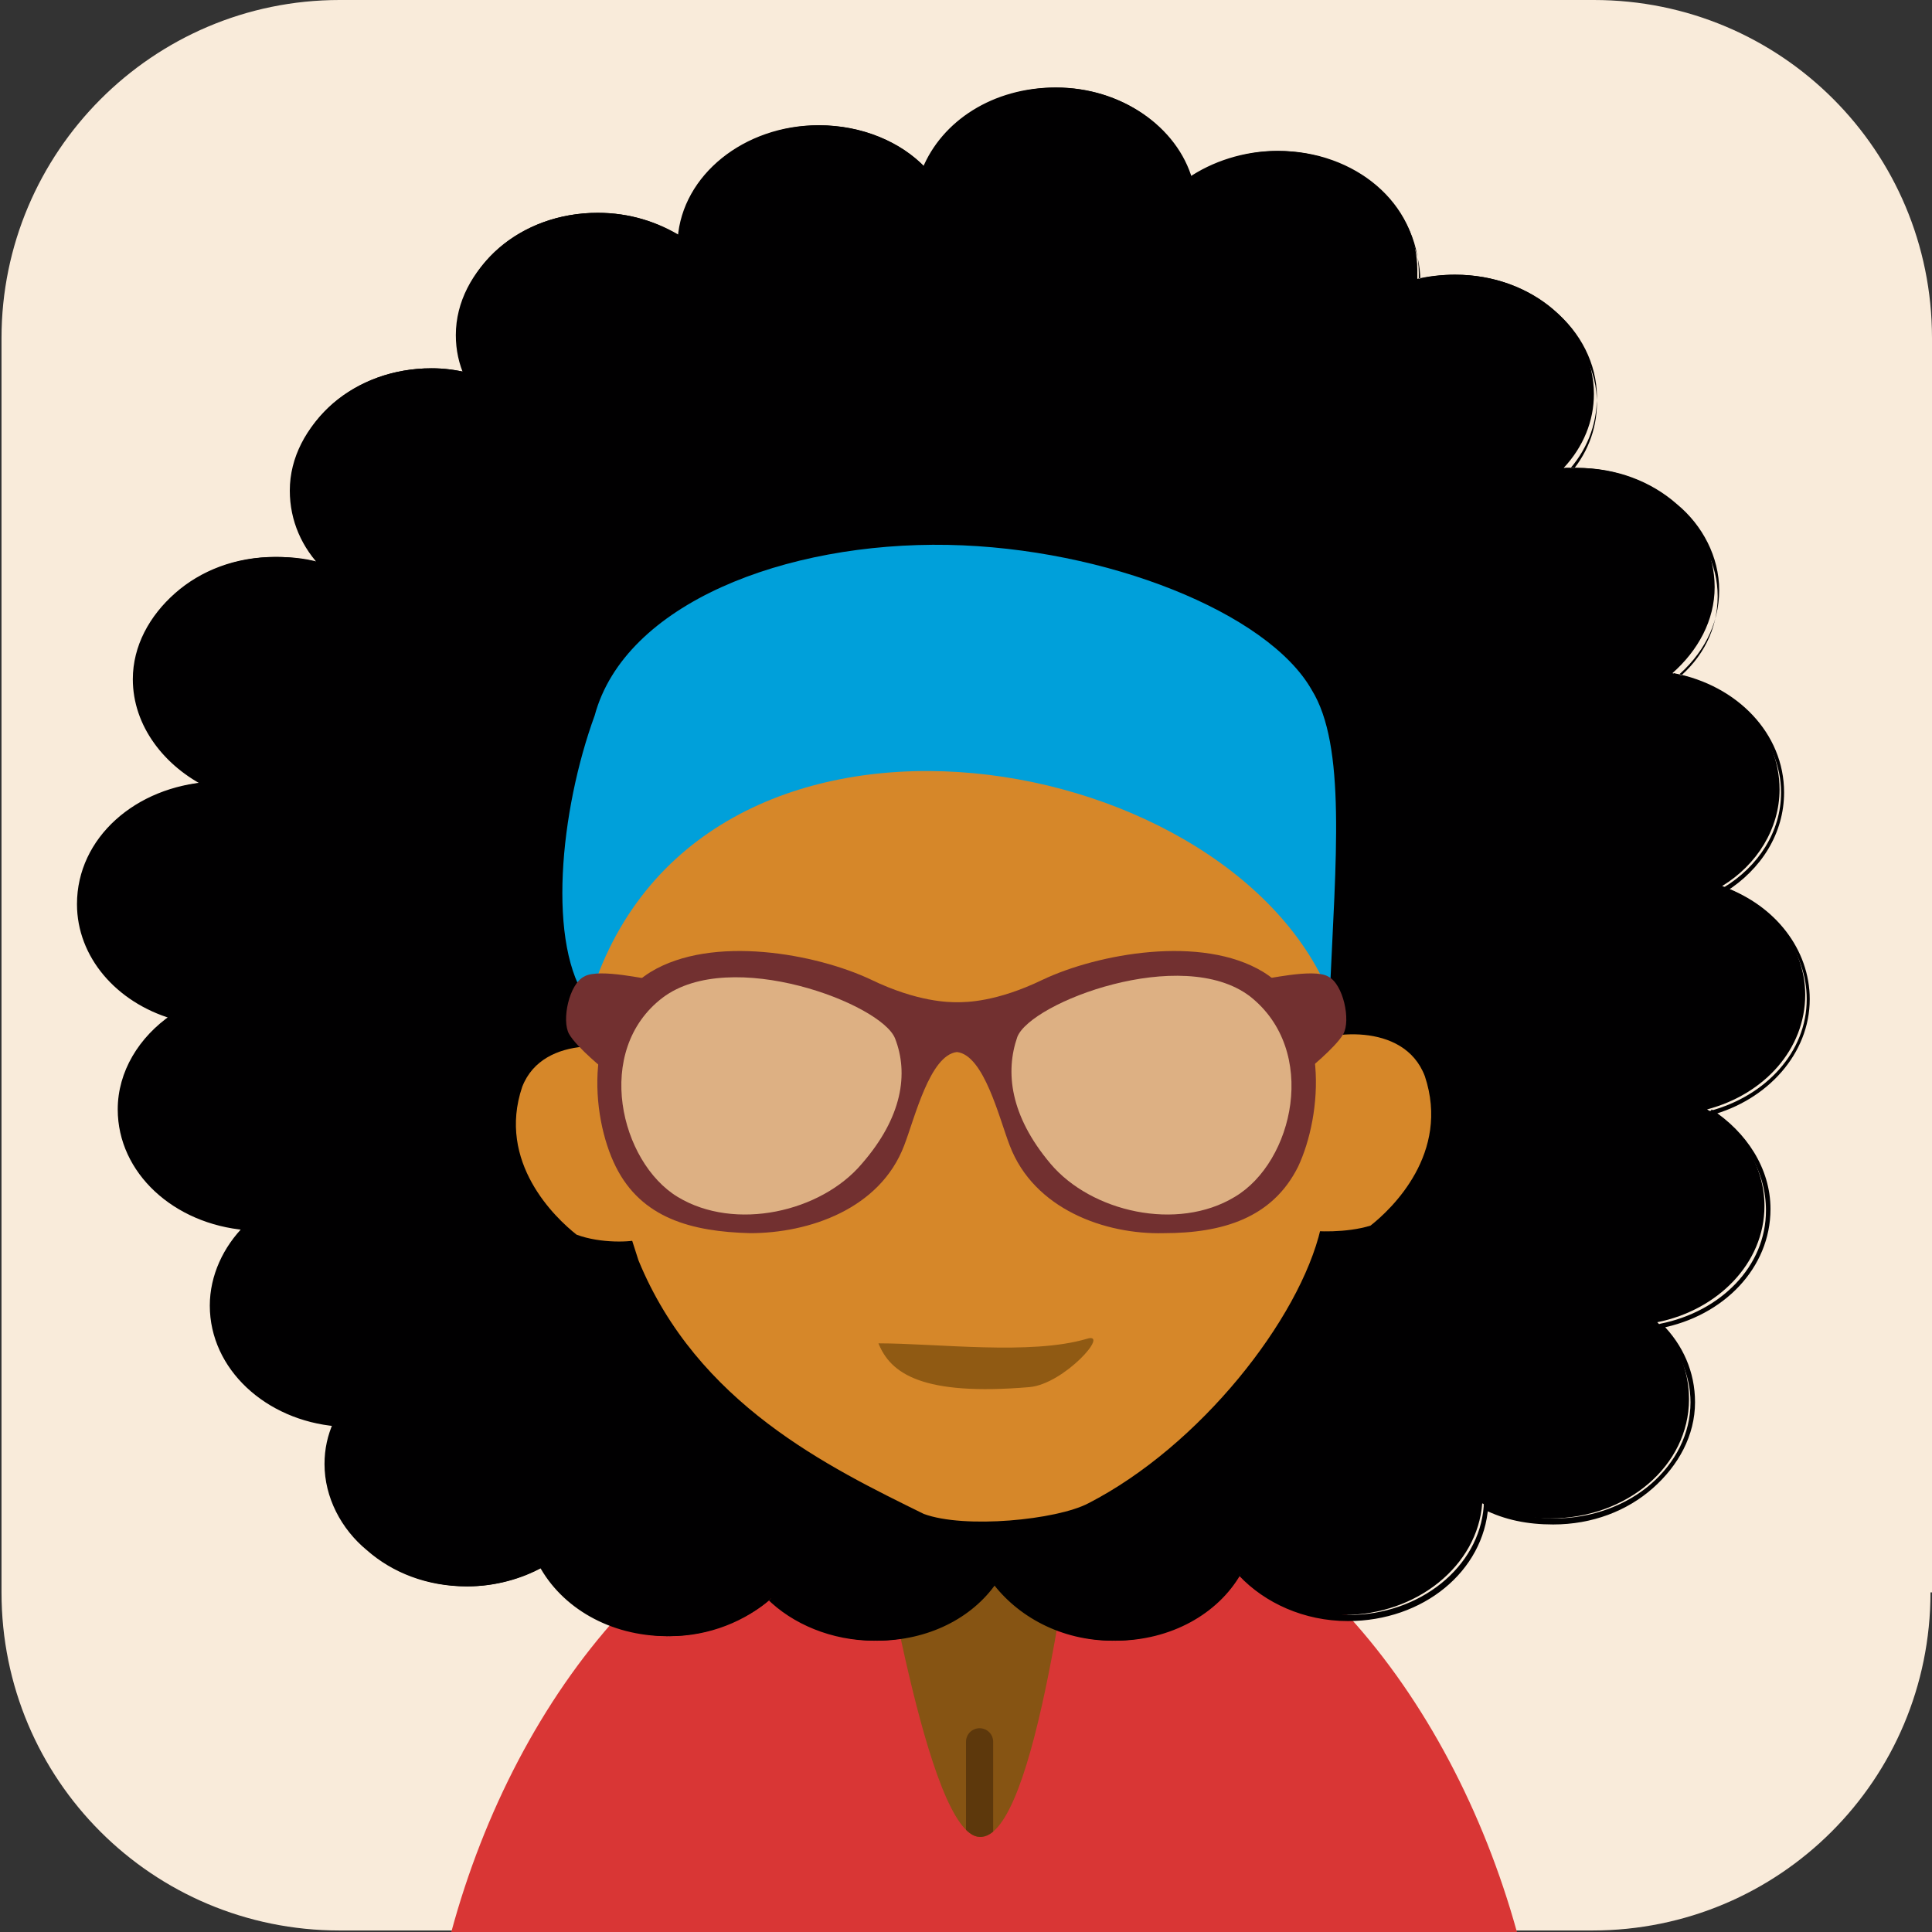 <svg version="1.1" xmlns="http://www.w3.org/2000/svg" xmlns:xlink="http://www.w3.org/1999/xlink" x="0px" y="0px"
	 viewBox="0 0 128 128" style="enable-background:new 0 0 128 128;" xml:space="preserve">
<rect x="0" y="0" width="128" height="128" fill="#333333" stroke="none"/>
<style type="text/css">
	.st0{fill:#F9EBDA;}
	.st1{fill-rule:evenodd;clip-rule:evenodd;fill:#D93635;}
	.st2{fill-rule:evenodd;clip-rule:evenodd;fill:#865413;}
	.st3{clip-path:url(#XMLID_27_);fill-rule:evenodd;clip-rule:evenodd;fill:#5D380C;}
	.st4{fill-rule:evenodd;clip-rule:evenodd;fill:#010001;}
	.st5{fill:#010001;}
	.st6{fill-rule:evenodd;clip-rule:evenodd;fill:#D68729;}
	.st7{fill-rule:evenodd;clip-rule:evenodd;fill:#905A13;}
	.st8{fill-rule:evenodd;clip-rule:evenodd;fill:#00A0DA;}
	.st9{fill-rule:evenodd;clip-rule:evenodd;fill:#723030;}
	.st10{fill-rule:evenodd;clip-rule:evenodd;fill:#DDB083;}
</style>
<g id="XMLID_2_">
	<path id="XMLID_26_" class="st0" d="M127.9,105.5c0,12.4-10,22.4-22.4,22.4H22.5c-12.4,0-22.4-10-22.4-22.4V22.4
		C0.1,10.1,10.1,0,22.5,0h83.1c12.4,0,22.4,10,22.4,22.4V105.5z"/>
	<g id="XMLID_3_">
		<g id="XMLID_20_">
			<path id="XMLID_25_" class="st1" d="M90,128h10.5C96.1,112.1,85,98.4,71,97.1c-2.6-0.5-4.4-0.4-5.8-0.2c-1.4-0.3-3.2-0.3-5.8,0.2
				c-14.1,1.2-25.2,15-29.5,30.9h10h6.8h35.6H90z"/>
			<path id="XMLID_24_" class="st2" d="M73.4,86.8l-17.6-0.8c-0.1,0.3,1.4,10.2,1.8,12.2c0.7,2.6,3.8,23.4,7.3,23.5
				c3.8,0.2,6.1-20.7,6.8-24.6L73.4,86.8z"/>
			<g id="XMLID_21_">
				<defs>
					<path id="XMLID_22_" d="M73.4,86.8l-17.6-0.8c-0.1,0.3,1.4,10.2,1.8,12.2c0.7,2.6,3.8,23.4,7.3,23.5c3.8,0.2,6.1-20.7,6.8-24.6
						L73.4,86.8z"/>
				</defs>
				<clipPath id="XMLID_27_">
					<use xlink:href="#XMLID_22_"  style="overflow:visible;"/>
				</clipPath>
				<path id="XMLID_23_" class="st3" d="M64.9,114.5L64.9,114.5c0.5,0,0.9,0.4,0.9,0.9v11.1c0,0.5-0.4,0.9-0.9,0.9
					c-0.5,0-0.9-0.4-0.9-0.9v-11.1C64,114.9,64.4,114.5,64.9,114.5z"/>
			</g>
		</g>
		<g id="XMLID_5_">
			<path id="XMLID_19_" class="st4" d="M82.2,104.3c-1.5,2.6-4.6,4.4-8.3,4.4c-3.3,0-6.2-1.5-7.9-3.8c-1.6,2.3-4.5,3.8-7.9,3.8
				c-2.8,0-5.3-1.1-7-2.8c-1.7,1.5-4.1,2.5-6.7,2.5c-3.7,0-6.9-1.9-8.4-4.6c-1.4,0.8-3.2,1.3-5,1.3c-5.1,0-9.2-3.5-9.2-7.9
				c0-1,0.2-1.9,0.6-2.8c-4.6-0.4-8.3-3.8-8.3-7.9c0-2,0.9-3.8,2.3-5.2c-4.7-0.4-8.3-3.8-8.3-7.9c0-2.5,1.4-4.8,3.5-6.2
				c-3.6-1.1-6.2-4-6.2-7.5c0-4.2,3.8-7.6,8.6-7.9c-2.9-1.3-4.9-4-4.9-7c0-4.4,4.1-7.9,9.2-7.9c1.2,0,2.3,0.2,3.3,0.5
				c-1.4-1.4-2.2-3.1-2.2-5.1c0-4.4,4.1-7.9,9.2-7.9c0.8,0,1.6,0.1,2.4,0.3c-0.4-0.8-0.6-1.8-0.6-2.7c0-4.4,4.1-7.9,9.2-7.9
				c2.1,0,4,0.6,5.5,1.6c0.3-4.1,4.3-7.4,9.2-7.4c2.8,0,5.4,1.1,7,2.8c1.3-3.1,4.7-5.3,8.7-5.3c4.3,0,7.9,2.6,8.9,6
				c1.6-1.1,3.6-1.8,5.8-1.8c5.1,0,9.2,3.5,9.2,7.9c0,0.2,0,0.4,0,0.6c0.8-0.2,1.7-0.3,2.5-0.3c5.1,0,9.2,3.5,9.2,7.9
				c0,1.8-0.7,3.5-2,4.9c0.3,0,0.5,0,0.8,0c5.1,0,9.2,3.5,9.2,7.9c0,2.2-1.1,4.2-2.8,5.7c4.1,0.8,7.1,3.9,7.1,7.7
				c0,2.6-1.5,5-3.8,6.4c3.2,1.2,5.5,4,5.5,7.2c0,3.6-2.7,6.6-6.5,7.6c2.3,1.4,3.8,3.8,3.8,6.4c0,3.8-3.1,6.9-7.1,7.7
				c1.3,1.4,2.1,3.1,2.1,5.1c0,4.4-4.1,7.9-9.2,7.9c-1.6,0-3.2-0.4-4.5-1c-0.3,4.1-4.3,7.4-9.2,7.4C86.4,107.2,83.9,106,82.2,104.3z
				"/>
			<path id="XMLID_18_" class="st5" d="M82.2,104.3l-0.2-0.1c-1.5,2.6-4.5,4.3-8.1,4.3c-3.3,0-6.1-1.5-7.7-3.7l-0.1-0.2l-0.1,0.2
				c-1.6,2.2-4.4,3.7-7.7,3.7c-2.8,0-5.2-1.1-6.9-2.7l-0.1-0.1l-0.1,0.1c-1.6,1.5-4,2.4-6.6,2.4c-3.7,0-6.8-1.9-8.2-4.5l-0.1-0.2
				l-0.2,0.1c-1.4,0.8-3.1,1.3-4.9,1.3c-2.5,0-4.8-0.9-6.4-2.3c-1.6-1.4-2.6-3.3-2.6-5.4c0-1,0.2-1.9,0.6-2.7l0.1-0.2l-0.2,0
				c-4.6-0.4-8.1-3.7-8.1-7.7c0-1.9,0.8-3.7,2.2-5.1l0.3-0.3l-0.4,0c-4.6-0.4-8.1-3.7-8.1-7.7c0-2.5,1.3-4.6,3.4-6.1l0.3-0.2
				l-0.4-0.1c-3.5-1.1-6.1-3.9-6.1-7.3c0-4.1,3.7-7.4,8.5-7.7l0.7,0l-0.7-0.3c-2.9-1.3-4.8-3.9-4.8-6.8c0-2.1,1-4,2.6-5.4
				c1.6-1.4,3.9-2.3,6.4-2.3c1.2,0,2.3,0.2,3.3,0.5l0.7,0.2l-0.5-0.5c-1.3-1.3-2.1-3.1-2.1-5c0-2.1,1-4,2.6-5.4
				c1.6-1.4,3.9-2.3,6.4-2.3c0.8,0,1.6,0.1,2.4,0.3l0.3,0.1l-0.1-0.3c-0.3-0.8-0.5-1.7-0.5-2.6c0-2.1,1-4,2.6-5.4
				c1.6-1.4,3.9-2.3,6.4-2.3c2,0,3.9,0.6,5.4,1.6l0.2,0.2l0-0.3c0.3-4,4.2-7.2,9-7.2c2.8,0,5.3,1.1,6.9,2.8l0.2,0.2l0.1-0.2
				c1.2-3,4.6-5.1,8.5-5.1c4.3,0,7.8,2.5,8.8,5.9l0.1,0.2l0.2-0.1c1.5-1.1,3.5-1.7,5.7-1.7c2.5,0,4.8,0.9,6.4,2.3
				c1.6,1.4,2.6,3.3,2.6,5.4c0,0.2,0,0.4,0,0.6l0,0.2l0.2-0.1c0.8-0.2,1.6-0.3,2.5-0.3c2.5,0,4.8,0.9,6.4,2.3
				c1.6,1.4,2.6,3.3,2.6,5.4c0,1.8-0.7,3.5-1.9,4.8l-0.3,0.3l0.4,0c0.3,0,0.5,0,0.8,0c2.5,0,4.8,0.9,6.4,2.3
				c1.6,1.4,2.6,3.3,2.6,5.4c0,2.2-1,4.1-2.7,5.5l-0.3,0.2L111,45c4,0.8,7,3.9,7,7.5c0,2.6-1.5,4.9-3.8,6.3L114,59l0.3,0.1
				c3.2,1.2,5.4,3.9,5.4,7.1c0,3.5-2.7,6.4-6.4,7.4l-0.4,0.1l0.4,0.2c2.3,1.4,3.7,3.7,3.7,6.3c0,3.7-3,6.7-7,7.5l-0.3,0.1l0.2,0.2
				c1.3,1.3,2.1,3.1,2.1,4.9c0,2.1-1,4-2.6,5.4c-1.6,1.4-3.9,2.3-6.4,2.3c-1.6,0-3.1-0.4-4.5-1l-0.2-0.1l0,0.3c-0.3,4-4.2,7.2-9,7.2
				c-2.8,0-5.3-1.1-7-2.8l-0.2-0.2l-0.1,0.2L82.2,104.3l-0.1,0.1c1.7,1.8,4.3,3,7.2,3c5,0,9-3.3,9.3-7.6l-0.2,0l-0.1,0.2
				c1.4,0.7,2.9,1,4.6,1c2.6,0,4.9-0.9,6.6-2.4c1.7-1.5,2.8-3.5,2.8-5.7c0-2-0.8-3.8-2.2-5.2l-0.1,0.1l0,0.2c4.2-0.8,7.3-4,7.3-7.9
				c0-2.7-1.6-5.1-3.9-6.6l-0.1,0.2l0,0.2c3.8-1,6.6-4.1,6.6-7.7c0-3.3-2.3-6.2-5.6-7.4l-0.1,0.2l0.1,0.1c2.4-1.5,3.9-3.9,3.9-6.6
				c0-3.9-3.1-7.1-7.3-7.9l0,0.2l0.1,0.1c1.8-1.5,2.9-3.5,2.9-5.8c0-2.2-1.1-4.3-2.8-5.7c-1.7-1.5-4-2.4-6.6-2.4c-0.3,0-0.5,0-0.8,0
				l0,0.2l0.1,0.1c1.3-1.4,2-3.1,2-5c0-2.2-1.1-4.3-2.8-5.7c-1.7-1.5-4-2.4-6.6-2.4c-0.9,0-1.8,0.1-2.6,0.3l0,0.2l0.2,0
				c0-0.2,0-0.4,0-0.6c0-2.2-1.1-4.3-2.8-5.7c-1.7-1.5-4-2.4-6.6-2.4c-2.2,0-4.3,0.7-5.9,1.8l0.1,0.1l0.2,0c-1-3.5-4.7-6.1-9.1-6.1
				c-4.1,0-7.5,2.2-8.8,5.4l0.2,0.1l0.1-0.1c-1.7-1.8-4.3-2.9-7.2-2.9c-4.9,0-9,3.3-9.3,7.5l0.2,0l0.1-0.1c-1.6-1-3.5-1.6-5.6-1.6
				c-2.6,0-4.9,0.9-6.6,2.4c-1.7,1.5-2.8,3.5-2.8,5.7c0,1,0.2,1.9,0.6,2.8l0.2-0.1l0-0.2c-0.8-0.2-1.6-0.3-2.4-0.3
				c-2.6,0-4.9,0.9-6.6,2.4c-1.7,1.5-2.8,3.5-2.8,5.7c0,2,0.8,3.8,2.2,5.2l0.1-0.1l0.1-0.2c-1.1-0.4-2.2-0.5-3.4-0.5
				c-2.6,0-4.9,0.9-6.6,2.4c-1.7,1.5-2.8,3.5-2.8,5.7c0,3.1,2.1,5.8,5,7.2l0.1-0.2l0-0.2c-4.9,0.3-8.8,3.7-8.8,8.1
				c0,3.5,2.6,6.5,6.3,7.6l0.1-0.2l-0.1-0.1c-2.2,1.5-3.6,3.8-3.6,6.3c0,4.2,3.7,7.6,8.5,8l0-0.2l-0.1-0.1c-1.4,1.4-2.3,3.3-2.3,5.3
				c0,4.2,3.7,7.6,8.4,8l0-0.2l-0.2-0.1c-0.4,0.9-0.6,1.8-0.6,2.8c0,2.2,1.1,4.3,2.8,5.7c1.7,1.5,4,2.4,6.6,2.4
				c1.9,0,3.6-0.5,5.1-1.3l-0.1-0.2l-0.2,0.1c1.5,2.8,4.7,4.7,8.5,4.7c2.7,0,5.1-1,6.8-2.5l-0.1-0.1l-0.1,0.1
				c1.7,1.7,4.3,2.8,7.1,2.8c3.4,0,6.3-1.5,8-3.9l-0.1-0.1l-0.1,0.1c1.7,2.3,4.6,3.9,8,3.9c3.7,0,6.9-1.8,8.4-4.5L82.2,104.3
				l-0.1,0.1L82.2,104.3z"/>
			<path id="XMLID_17_" class="st6" d="M86.6,81.5c0.3-2.9-0.3-9.4,0-12.3c1.1-0.8,6.4-1.6,7.8,2.1c1.7,5.1-2.2,8.8-3.6,9.9
				C89.2,81.7,87.1,81.6,86.6,81.5z"/>
			<path id="XMLID_16_" class="st6" d="M84.6,52.3C79.4,41,45.9,40.9,40.7,54.8c-2.7,13-1.7,18.6,1.6,28.7
				c3.9,9.5,12.6,13.7,18.9,16.8c2.7,1,8.8,0.4,10.9-0.7c7.4-3.8,14-12.2,15.4-18.2C89.2,68.5,89,64.6,84.6,52.3z"/>
			<path id="XMLID_15_" class="st6" d="M42.4,82.1c-0.3-2.9,0.3-9.2,0-12.1c-1.1-0.8-6.4-1.6-7.8,2c-1.7,5,2.2,8.7,3.6,9.8
				C39.8,82.4,41.9,82.3,42.4,82.1z"/>
			<path id="XMLID_14_" class="st7" d="M58.2,89c3.9,0,10.1,0.8,13.8-0.3c1.6-0.5-1.5,3-3.8,3.2C61.1,92.5,59,91,58.2,89z"/>
			<path id="XMLID_13_" class="st8" d="M88.1,65.9C81.2,49.1,45.8,43.2,39,66.4c-2.8-3.7-1.9-12.7,0.4-19c2-7.4,12.6-11.5,23.4-11.3
				c10.5,0.2,21.2,4.5,24.1,9.6C89.2,49.4,88.5,56.9,88.1,65.9z"/>
			<path id="XMLID_12_" class="st9" d="M83.9,64.8C83.5,65,87,64.1,88,64.7c1,0.5,1.5,2.9,1,3.8c-0.5,0.9-2.5,2.5-2.5,2.5L83.9,64.8
				z"/>
			<path id="XMLID_11_" class="st9" d="M42.8,64.8c0.4,0.2-3.1-0.7-4.1-0.1c-1,0.5-1.5,2.9-1,3.8c0.5,0.9,2.5,2.5,2.5,2.5L42.8,64.8
				z"/>
			<path id="XMLID_9_" class="st9" d="M83.7,64.4c-4.1-2.5-11-1.2-14.6,0.5c-3.1,1.5-5.1,1.5-5.7,1.5v0l0,0l0,0v0
				c-0.5,0-2.6,0-5.7-1.5c-3.6-1.7-10.5-3-14.6-0.5c-4.5,2.8-4,9.5-2.3,12.9c1.7,3.4,5,4.3,8.9,4.4c3.9,0,8.6-1.6,10.2-5.8
				c0.7-1.8,1.7-6,3.5-6.2c1.8,0.2,2.8,4.4,3.5,6.2c1.6,4.2,6.3,5.9,10.2,5.8c3.9,0,7.2-1,8.9-4.4C87.6,73.9,88.2,67.2,83.7,64.4z"
				/>
			<path id="XMLID_7_" class="st10" d="M81.8,79.3L81.8,79.3c-3.8,2.3-9.5,1-12.2-2.2c-2.7-3.2-3-6.1-2.2-8.4
				c0.9-2.3,10.9-6.1,15.4-2.7C87.4,69.6,85.7,77,81.8,79.3z"/>
			<path id="XMLID_6_" class="st10" d="M57.1,77.1L57.1,77.1c-2.7,3.2-8.4,4.5-12.2,2.2c-3.8-2.3-5.6-9.7-1-13.2
				c4.5-3.4,14.5,0.4,15.4,2.7C60.2,71.1,59.8,74,57.1,77.1z"/>
		</g>
		<path id="XMLID_4_" class="st1" d="M46.8,127.4"/>
	</g>
</g>
</svg>

